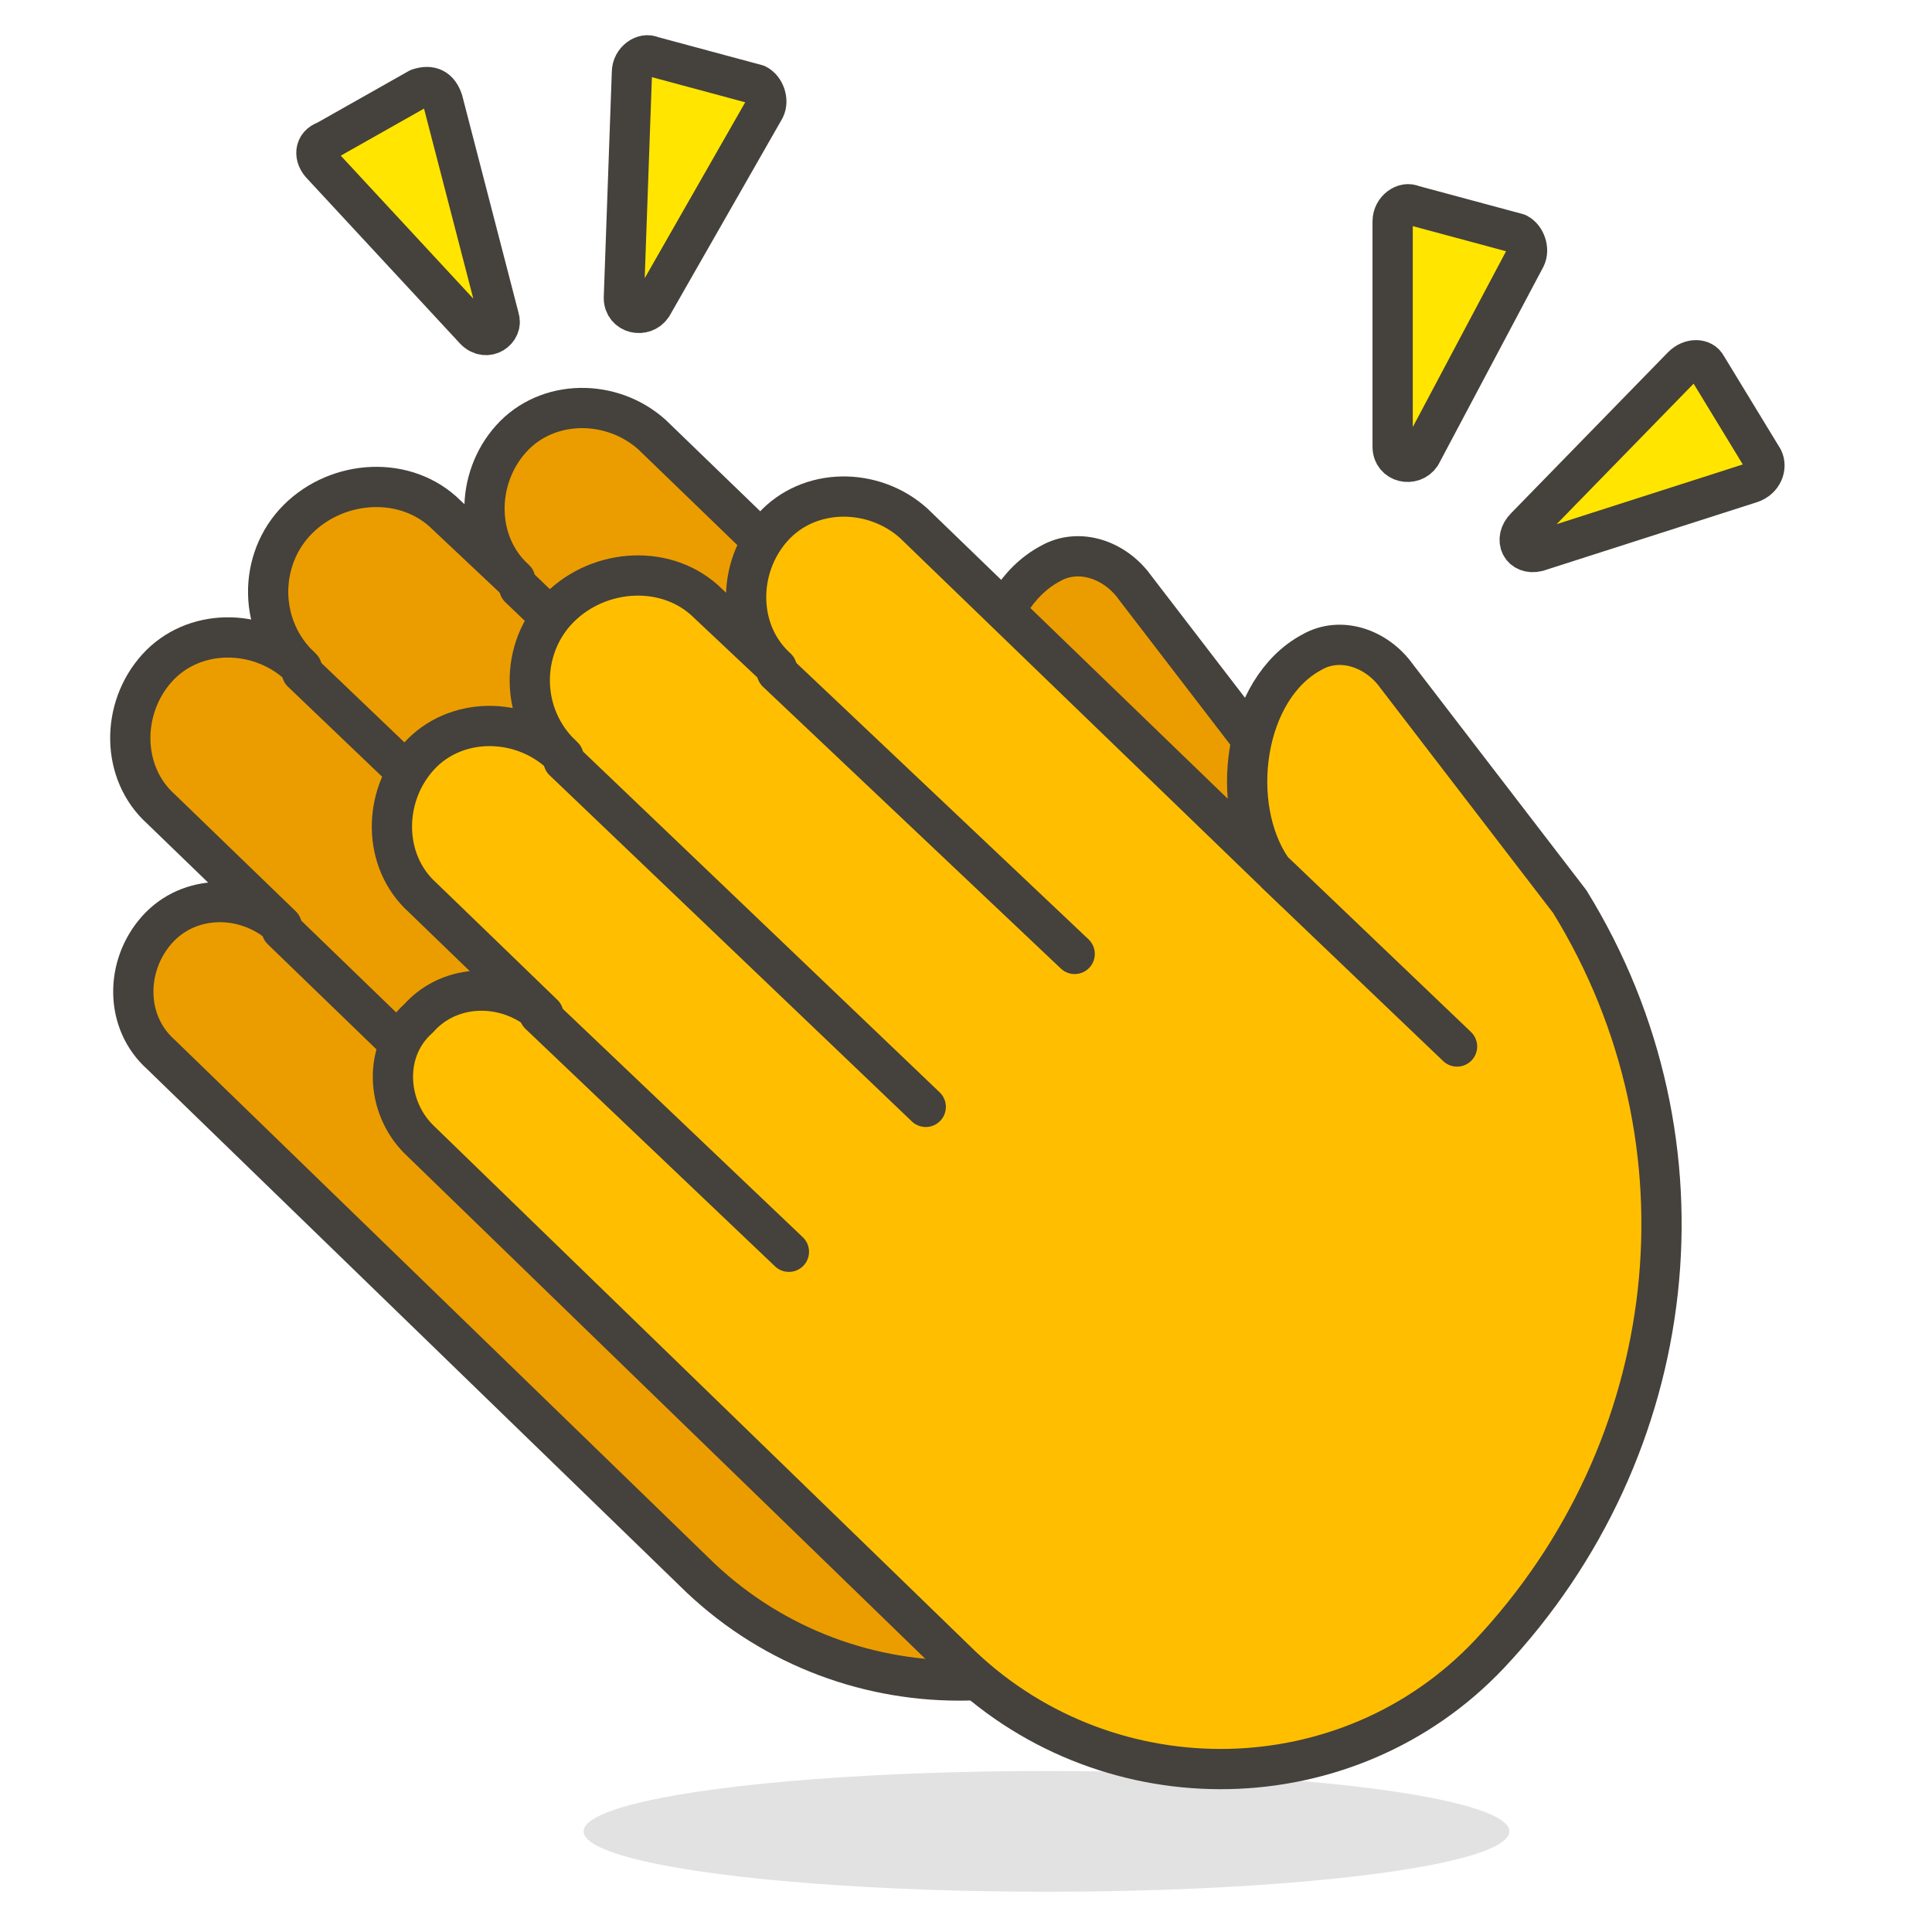<?xml version="1.0" encoding="utf-8"?>
<svg version="1.1" id="Icons" x="0px" y="0px" viewBox="0 0 48 48" style="enable-background:new 0 0 48 48;" xmlns="http://www.w3.org/2000/svg">
  <style type="text/css">
	.st0{fill:#724F3D;}
	.st1{fill:#A86C4D;}
	.st2{fill:none;stroke:#45413C;stroke-linecap:round;stroke-linejoin:round;stroke-miterlimit:10;}
	.st3{fill:#FF87AF;}
	.st4{fill:#FF6196;}
	.st5{fill:#FFE500;stroke:#45413C;stroke-linecap:round;stroke-linejoin:round;stroke-miterlimit:10;}
	.st6{fill:#45413C;stroke:#45413C;stroke-linecap:round;stroke-linejoin:round;stroke-miterlimit:10;}
	.st7{fill:#FF6242;}
	.st8{fill:#FFA694;}
	.st9{fill:#FFAA54;}
	.st10{fill:#00B8F0;}
	.st11{fill:#009FD9;}
	.st12{fill:#FFE500;}
	.st13{fill:#EBCB00;}
	.st14{fill:#9CEB60;}
	.st15{fill:#6DD627;}
	.st16{fill:#724F3D;stroke:#45413C;stroke-linecap:round;stroke-linejoin:round;stroke-miterlimit:10;}
	.st17{fill:#BF8DF2;}
	.st18{fill:#9F5AE5;}
	.st19{fill:#00DFEB;}
	.st20{fill:#00C9D4;}
	.st21{fill:#FF866E;}
	.st22{fill:#00F5BC;}
	.st23{fill:#00DBA8;}
	.st24{fill:#FF8A14;}
	.st25{fill:#DE926A;}
	.st26{fill:#FFCEBF;stroke:#45413C;stroke-linecap:round;stroke-linejoin:round;stroke-miterlimit:10;}
	.st27{fill:#FFB59E;}
	.st28{fill:#FFCEBF;}
	.st29{fill:#A86C4D;stroke:#45413C;stroke-linecap:round;stroke-linejoin:round;stroke-miterlimit:10;}
	.st30{fill:#ADC4D9;stroke:#45413C;stroke-linecap:round;stroke-linejoin:round;stroke-miterlimit:10;}
	.st31{fill:#FFF48C;}
	.st32{fill:#C0DCEB;stroke:#45413C;stroke-linecap:round;stroke-linejoin:round;stroke-miterlimit:10;}
	.st33{fill:#4ACFFF;}
	.st34{fill:#45413C;}
	.st35{fill:#FFDCD1;}
	.st36{opacity:0.15;fill:#45413C;}
	.st37{fill:#FFB59E;stroke:#45413C;stroke-linecap:round;stroke-linejoin:round;stroke-miterlimit:10;}
	.st38{fill:#00DFEB;stroke:#45413C;stroke-linecap:round;stroke-linejoin:round;stroke-miterlimit:10;}
	.st39{fill:#F0F0F0;stroke:#45413C;stroke-linecap:round;stroke-linejoin:round;stroke-miterlimit:10;}
	.st40{fill:#E0366F;}
	.st41{fill:#FFE8E0;}
	.st42{fill:#EBCB00;stroke:#45413C;stroke-linecap:round;stroke-linejoin:round;stroke-miterlimit:10;}
	.st43{fill:#FFDA8F;}
	.st44{fill:#FFBE3D;}
	.st45{fill:#FFE9BD;}
	.st46{fill:#FFFFFF;}
	.st47{fill:#E0E0E0;}
	.st48{fill:#656769;}
	.st49{fill:#525252;}
	.st50{fill:#87898C;}
	.st51{fill:#656769;stroke:#45413C;stroke-linecap:round;stroke-linejoin:round;stroke-miterlimit:10;}
	.st52{fill:#B89558;}
	.st53{fill:#947746;}
	.st54{fill:#525252;stroke:#45413C;stroke-linecap:round;stroke-linejoin:round;stroke-miterlimit:10;}
	.st55{fill:#FFFFFF;stroke:#45413C;stroke-linecap:round;stroke-linejoin:round;stroke-miterlimit:10;}
	.st56{fill:#A6FBFF;stroke:#45413C;stroke-linecap:round;stroke-linejoin:round;stroke-miterlimit:10;}
</style>
  <g>
    <g style="">
      <path id="XMLID_10624_" class="st42" d="M3.9,23.1c0.8-0.9,2.2-0.9,3.1-0.1l-3-2.9c-1-0.9-1-2.5-0.1-3.5s2.5-1,3.5-0.1l0.1,0.1 c-1.1-1-1.1-2.7-0.1-3.7s2.7-1.1,3.7-0.1l1.7,1.6c-1-0.9-1-2.5-0.1-3.5c0.9-1,2.5-1,3.5-0.1l8.9,8.6c-1.1-1.6-0.7-4.5,1-5.4 c0.7-0.4,1.6-0.1,2.1,0.6l4.3,5.6c3.7,6,2.8,13.6-2,18.7c-3.5,3.7-9.4,3.8-13.1,0.3L4,26.2C3.1,25.4,3.1,24,3.9,23.1z" style="fill: rgb(235, 157, 0);"/>
      <line class="st2" x1="29.8" y1="23.9" x2="25.3" y2="19.6" style="fill: rgb(235, 157, 0);"/>
      <line id="XMLID_10623_" class="st2" x1="7.5" y1="16.7" x2="16.6" y2="25.4" style="fill: rgb(235, 157, 0);"/>
      <line id="XMLID_10622_" class="st2" x1="7" y1="23.1" x2="13.1" y2="29" style="fill: rgb(235, 157, 0);"/>
      <line id="XMLID_10621_" class="st2" x1="12.9" y1="14.6" x2="20.2" y2="21.6" style="fill: rgb(235, 157, 0);"/>
    </g>
    <ellipse id="XMLID_10620_" class="st36" cx="26" cy="45.5" rx="11.5" ry="1.5" style=""/>
    <path id="XMLID_10619_" class="st5" d="M38.2,13.7l5.3-1.7c0.3-0.1,0.4-0.4,0.3-0.6l-1.4-2.3c-0.1-0.2-0.4-0.2-0.6,0l-3.9,4 C37.6,13.4,37.8,13.8,38.2,13.7z"/>
    <path id="XMLID_10618_" class="st5" d="M35.3,11.3l2.6-4.9c0.1-0.2,0-0.5-0.2-0.6l-2.6-0.7c-0.2-0.1-0.5,0.1-0.5,0.4l0,5.6 C34.6,11.5,35.1,11.6,35.3,11.3z"/>
    <path id="XMLID_10617_" class="st5" d="M16.2,7.6L19,2.7c0.1-0.2,0-0.5-0.2-0.6l-2.6-0.7c-0.2-0.1-0.5,0.1-0.5,0.4l-0.2,5.6 C15.5,7.8,16,7.9,16.2,7.6z"/>
    <path id="XMLID_10616_" class="st5" d="M12.4,7.9L11,2.5c-0.1-0.3-0.3-0.4-0.6-0.3L8.1,3.5C7.8,3.6,7.8,3.9,8,4.1l3.8,4.1 C12.1,8.5,12.5,8.2,12.4,7.9z"/>
    <g>
      <path id="XMLID_10615_" class="st12" d="M10.4,25.3c0.8-0.9,2.2-0.9,3.1-0.1l-3-2.9c-1-0.9-1-2.5-0.1-3.5c0.9-1,2.5-1,3.5-0.1 l0.1,0.1c-1.1-1-1.1-2.7-0.1-3.7s2.7-1.1,3.7-0.1l1.7,1.6c-1-0.9-1-2.5-0.1-3.5s2.5-1,3.5-0.1l8.9,8.6c-1.1-1.6-0.7-4.5,1-5.4 c0.7-0.4,1.6-0.1,2.1,0.6l4.3,5.6c3.7,6,2.8,13.6-2,18.7c-3.5,3.7-9.4,3.8-13.1,0.3L10.4,28.3C9.6,27.5,9.5,26.1,10.4,25.3z" style="fill: rgb(255, 191, 0);"/>
      <path class="st31" d="M32.7,19.2c0.7-0.4,1.6-0.1,2.1,0.6l4.3,5.6c1.3,2.1,2,4.3,2.2,6.6c0.3-3.2-0.4-6.6-2.2-9.5l-4.3-5.6 c-0.4-0.7-1.3-1-2.1-0.6c-1.5,0.8-2,3-1.4,4.6C31.6,20.2,32,19.5,32.7,19.2z" style="fill: rgb(255, 191, 0);"/>
      <path class="st31" d="M19.3,16.1c0.9-1,2.5-1,3.5-0.1l6.3,6c1,1,2.5,1.2,3.7,0.7l-10-9.6c-1-0.9-2.6-0.9-3.5,0.1 c-0.8,0.9-0.9,2.2-0.2,3.1C19.1,16.3,19.2,16.2,19.3,16.1z" style="fill: rgb(255, 191, 0);"/>
      <path id="XMLID_10614_" class="st2" d="M10.4,25.3c0.8-0.9,2.2-0.9,3.1-0.1l-3-2.9c-1-0.9-1-2.5-0.1-3.5c0.9-1,2.5-1,3.5-0.1 l0.1,0.1c-1.1-1-1.1-2.7-0.1-3.7s2.7-1.1,3.7-0.1l1.7,1.6c-1-0.9-1-2.5-0.1-3.5s2.5-1,3.5-0.1l8.9,8.6c-1.1-1.6-0.7-4.5,1-5.4 c0.7-0.4,1.6-0.1,2.1,0.6l4.3,5.6c3.7,6,2.8,13.6-2,18.7c-3.5,3.7-9.4,3.8-13.1,0.3L10.4,28.3C9.6,27.5,9.5,26.1,10.4,25.3z" style="fill: rgb(255, 191, 0);"/>
      <line class="st2" x1="36.2" y1="26" x2="31.7" y2="21.7" style="fill: rgb(255, 191, 0);"/>
      <line id="XMLID_10613_" class="st2" x1="14" y1="18.9" x2="23" y2="27.5" style="fill: rgb(255, 191, 0);"/>
      <line id="XMLID_10612_" class="st2" x1="13.4" y1="25.2" x2="19.6" y2="31.1" style="fill: rgb(255, 191, 0);"/>
      <line id="XMLID_10611_" class="st2" x1="19.3" y1="16.7" x2="26.7" y2="23.7" style="fill: rgb(255, 191, 0);"/>
    </g>
  </g>
</svg>